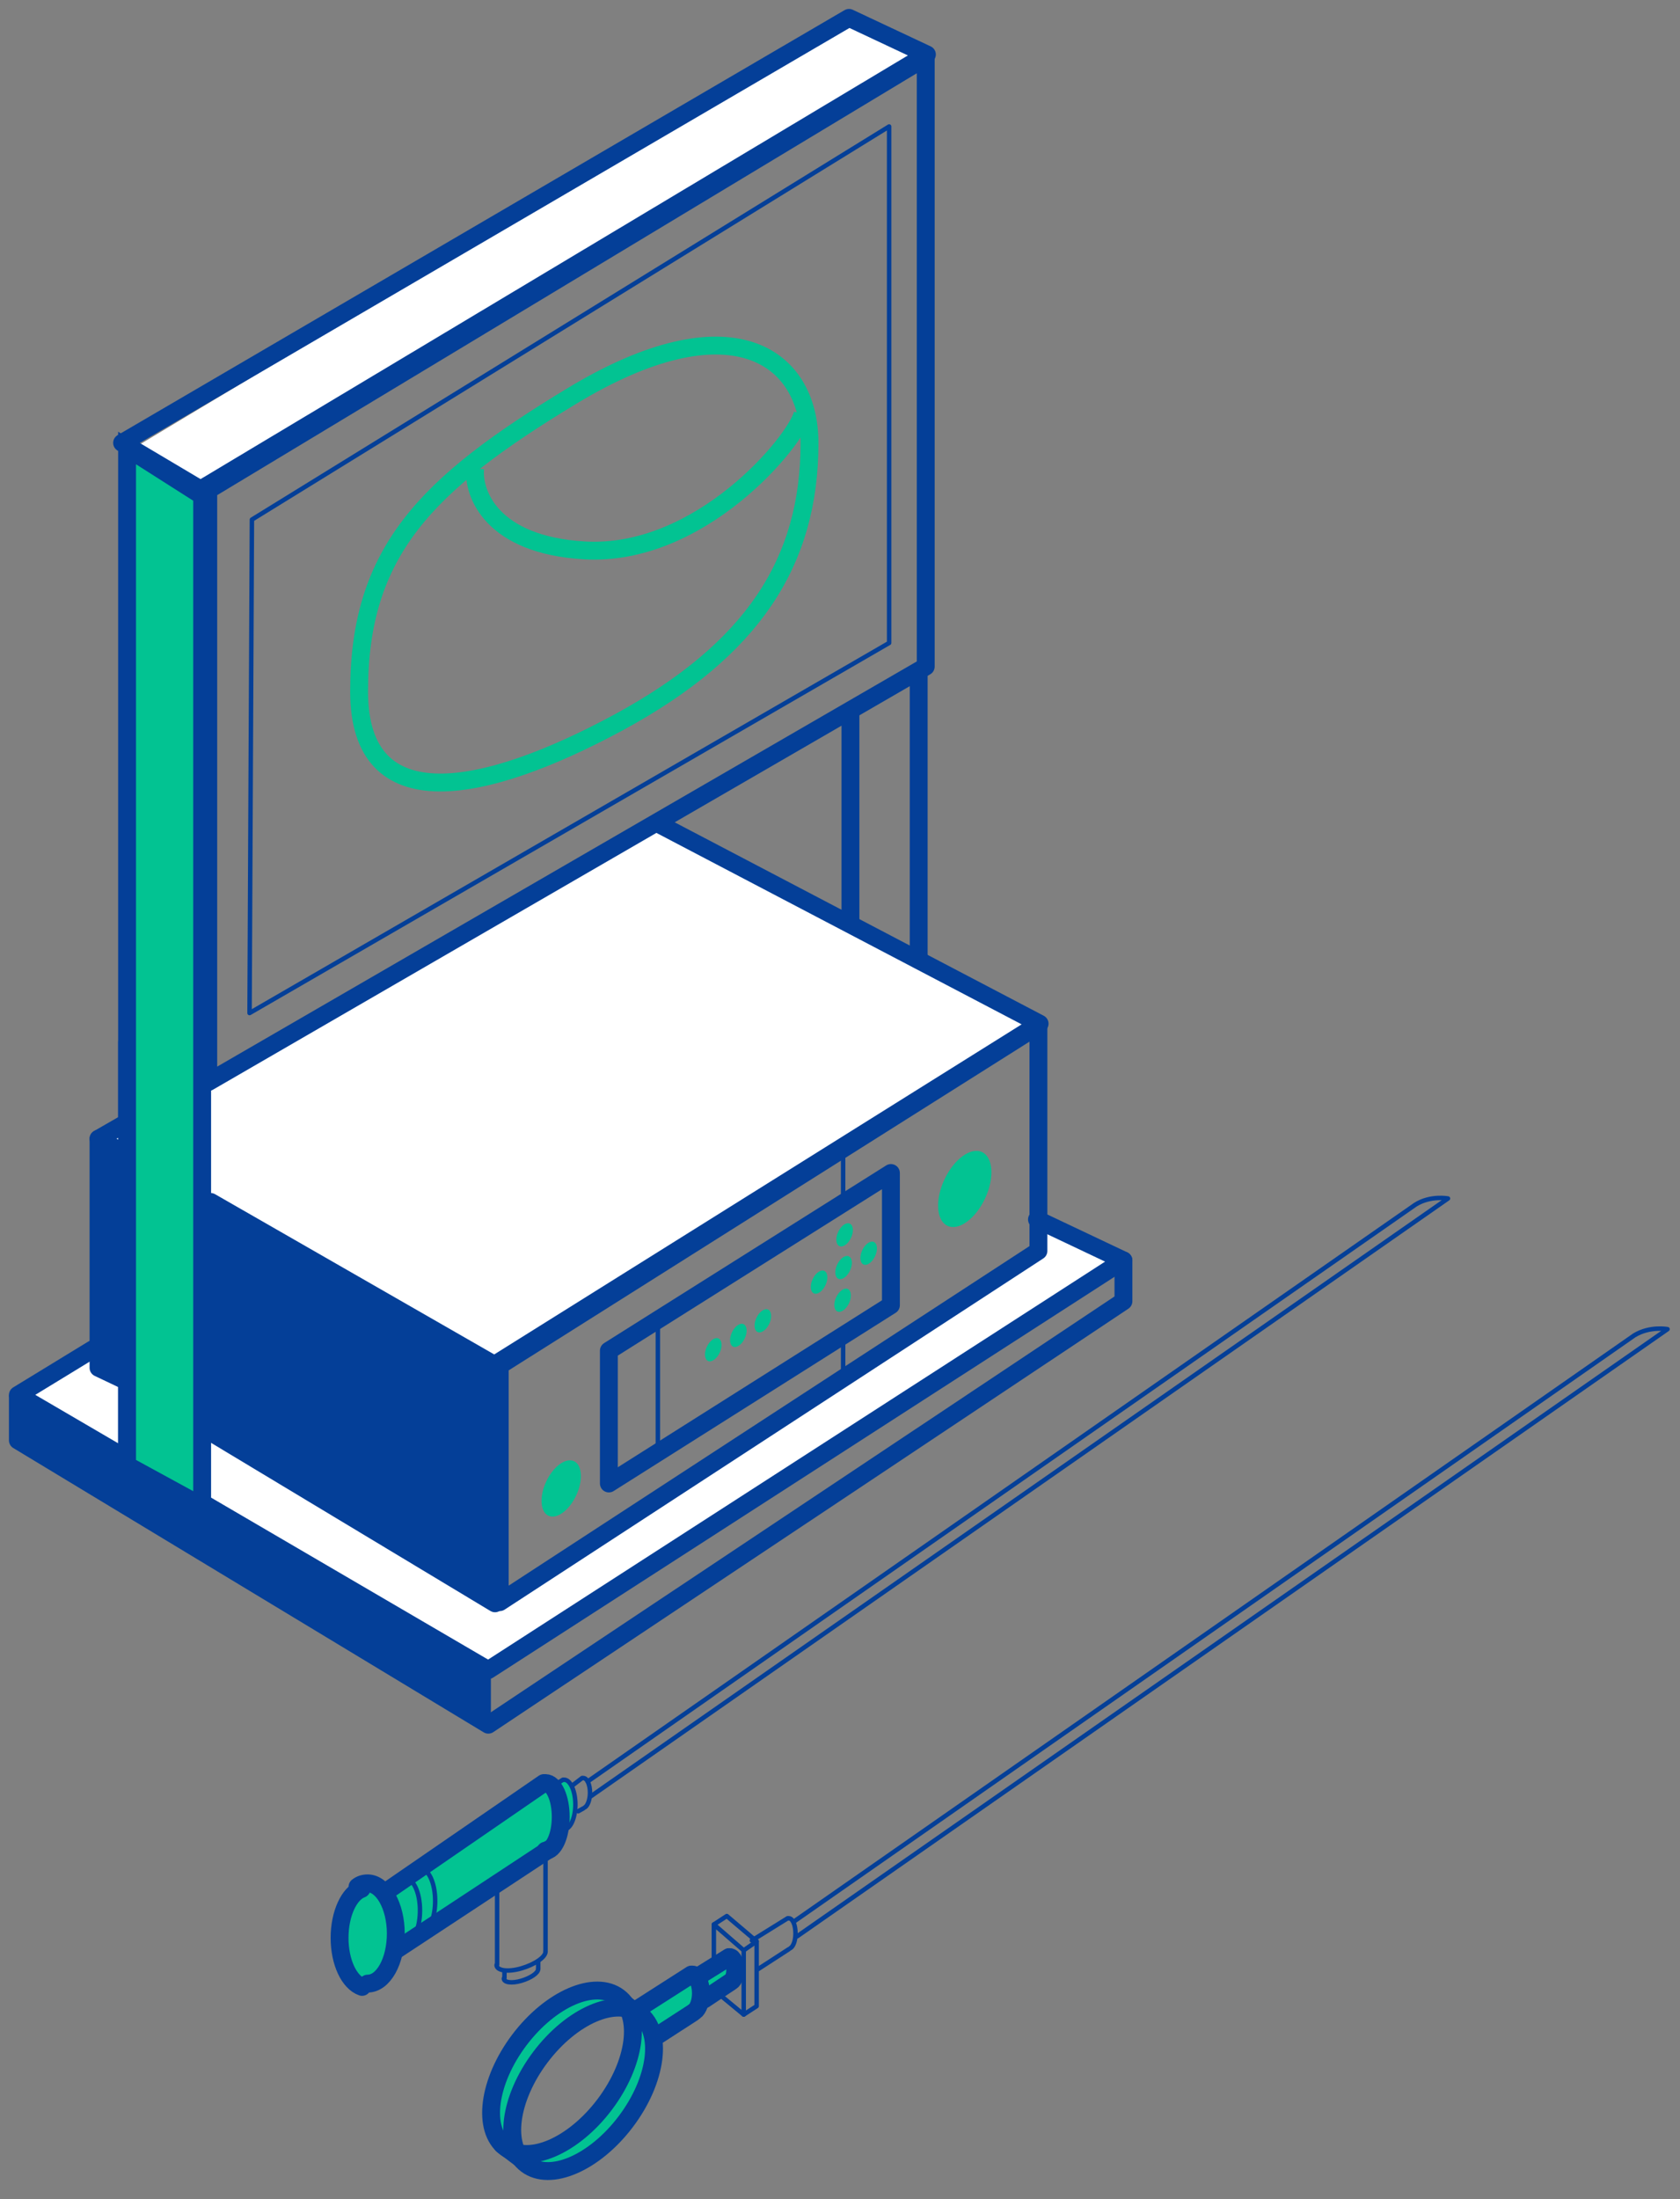 <svg width="94" height="123" viewBox="0 0 94 123" fill="none" xmlns="http://www.w3.org/2000/svg">
<rect x="0" y="0" width="94" height="123" fill="#808080" stroke="none"/>
<path d="M28.111 89.587L5.2 75.459L1 78.132L27.347 93.406L62.477 70.495L57.895 67.822V70.113L28.111 89.587Z" fill="white"/>
<path d="M57.513 57.131L36.893 46.058L5.964 63.622L28.111 76.223L57.513 57.131Z" fill="white"/>
<path d="M47.585 1L7.491 25.056L11.31 27.729L51.403 2.909L47.585 1Z" fill="white"/>
<path d="M6.832 77.128L5.512 76.501V63.691" stroke="#043F98" stroke-miterlimit="10" stroke-linecap="round" stroke-linejoin="round"/>
<path d="M27.697 76.633V89.673L11.784 80.099" stroke="#043F98" stroke-miterlimit="10" stroke-linecap="round" stroke-linejoin="round"/>
<path d="M6.502 64.253L5.512 63.692L6.832 62.933" stroke="#043F98" stroke-miterlimit="10" stroke-linecap="round" stroke-linejoin="round"/>
<path d="M36.874 46.096L58.168 57.254L27.664 76.336L11.784 67.224" stroke="#043F98" stroke-miterlimit="10" stroke-linecap="round" stroke-linejoin="round"/>
<path d="M27.73 76.223L5.583 63.622V76.223L27.73 89.588V76.223Z" fill="#043F98"/>
<path d="M58.102 69.965L27.961 89.608V76.369L58.102 57.353V69.965Z" stroke="#043F98" stroke-miterlimit="10" stroke-linecap="round" stroke-linejoin="round"/>
<path d="M55.116 67.031C55.651 65.893 55.575 64.731 54.948 64.436C54.321 64.142 53.379 64.827 52.845 65.965C52.31 67.104 52.385 68.266 53.013 68.56C53.64 68.855 54.581 68.17 55.116 67.031Z" fill="#02C392"/>
<path d="M32.239 83.641C32.634 82.8 32.579 81.941 32.117 81.725C31.655 81.508 30.96 82.014 30.565 82.856C30.17 83.698 30.224 84.556 30.686 84.773C31.148 84.99 31.843 84.483 32.239 83.641Z" fill="#02C392"/>
<path d="M40.268 75.658C40.43 75.312 40.402 74.955 40.204 74.862C40.006 74.769 39.713 74.975 39.55 75.322C39.388 75.668 39.416 76.025 39.614 76.118C39.812 76.21 40.105 76.005 40.268 75.658Z" fill="#02C392"/>
<path d="M41.67 74.857C41.833 74.51 41.804 74.154 41.606 74.061C41.408 73.968 41.115 74.173 40.953 74.52C40.79 74.867 40.819 75.223 41.017 75.316C41.215 75.409 41.507 75.203 41.67 74.857Z" fill="#02C392"/>
<path d="M43.042 74.041C43.205 73.695 43.176 73.338 42.978 73.245C42.78 73.152 42.487 73.358 42.325 73.704C42.162 74.051 42.191 74.407 42.389 74.5C42.587 74.593 42.879 74.388 43.042 74.041Z" fill="#02C392"/>
<path d="M46.188 71.878C46.35 71.531 46.322 71.175 46.123 71.082C45.925 70.989 45.633 71.195 45.47 71.541C45.308 71.888 45.336 72.244 45.534 72.337C45.732 72.43 46.025 72.225 46.188 71.878Z" fill="#02C392"/>
<path d="M47.56 71.063C47.722 70.716 47.694 70.36 47.496 70.267C47.298 70.174 47.005 70.379 46.842 70.726C46.68 71.073 46.708 71.429 46.907 71.522C47.105 71.615 47.397 71.409 47.56 71.063Z" fill="#02C392"/>
<path d="M48.962 70.261C49.125 69.914 49.096 69.558 48.898 69.465C48.7 69.372 48.407 69.578 48.245 69.924C48.082 70.271 48.111 70.627 48.309 70.72C48.507 70.813 48.799 70.608 48.962 70.261Z" fill="#02C392"/>
<path d="M47.616 69.234C47.779 68.887 47.75 68.531 47.552 68.438C47.354 68.345 47.062 68.55 46.899 68.897C46.736 69.243 46.765 69.6 46.963 69.693C47.161 69.786 47.454 69.58 47.616 69.234Z" fill="#02C392"/>
<path d="M47.504 72.89C47.667 72.543 47.638 72.187 47.44 72.094C47.242 72.001 46.95 72.207 46.787 72.553C46.624 72.9 46.653 73.256 46.851 73.349C47.049 73.442 47.341 73.236 47.504 72.89Z" fill="#02C392"/>
<path d="M49.849 73.001L34.068 82.971V75.543L49.849 65.606V73.001Z" stroke="#043F98" stroke-miterlimit="10" stroke-linecap="round" stroke-linejoin="round"/>
<path d="M36.809 73.926V81.255" stroke="#043F98" stroke-width="0.25" stroke-miterlimit="10" stroke-linecap="round" stroke-linejoin="round"/>
<path d="M47.175 64.253V67.257" stroke="#043F98" stroke-width="0.25" stroke-miterlimit="10" stroke-linecap="round" stroke-linejoin="round"/>
<path d="M47.175 74.686V76.996" stroke="#043F98" stroke-width="0.25" stroke-miterlimit="10" stroke-linecap="round" stroke-linejoin="round"/>
<path d="M6.832 24.77L47.504 1L51.862 3.047L11.223 27.378L6.832 24.77Z" stroke="#043F98" stroke-miterlimit="10" stroke-linecap="round" stroke-linejoin="round"/>
<path d="M51.797 37.282L11.652 60.523V27.411L51.797 3.212V37.282Z" stroke="#043F98" stroke-miterlimit="10" stroke-linecap="round" stroke-linejoin="round"/>
<path d="M49.749 35.961L13.963 56.66L14.095 29.061L49.749 7.074V35.961Z" stroke="#043F98" stroke-width="0.25" stroke-miterlimit="10" stroke-linecap="round" stroke-linejoin="round"/>
<path d="M7.109 58.276V81.187" stroke="#043F98" stroke-miterlimit="10" stroke-linecap="round" stroke-linejoin="round"/>
<path d="M10.928 60.567V83.478" stroke="#043F98" stroke-miterlimit="10" stroke-linecap="round" stroke-linejoin="round"/>
<path d="M51.403 37.657V53.695" stroke="#043F98" stroke-miterlimit="10" stroke-linecap="round" stroke-linejoin="round"/>
<path d="M47.585 39.948V51.404" stroke="#043F98" stroke-miterlimit="10" stroke-linecap="round" stroke-linejoin="round"/>
<path d="M31.977 22.161C40.844 16.782 45.294 19.86 45.294 24.773C45.294 31.428 42.12 36.341 34.591 40.415C27.154 44.426 20.092 45.919 20.092 38.674C20.092 30.837 23.857 27.075 31.977 22.161Z" stroke="#02C392" stroke-miterlimit="10" stroke-linecap="round" stroke-linejoin="round"/>
<path d="M26.583 26.201C26.456 27.601 27.5 30.478 32.693 30.783C39.184 31.165 44.53 24.674 44.912 23.146" stroke="#02C392"/>
<path d="M5.2 75.459L1 78.023L27.323 93.406L62.859 70.495L58.022 68.204" stroke="#043F98" stroke-miterlimit="10" stroke-linecap="round" stroke-linejoin="round"/>
<path d="M1 78.133V80.559L27.323 96.462L62.859 72.778V70.496" stroke="#043F98" stroke-miterlimit="10" stroke-linecap="round" stroke-linejoin="round"/>
<path d="M26.966 93.406V95.697" stroke="#043F98" stroke-miterlimit="10" stroke-linecap="round" stroke-linejoin="round"/>
<path d="M7.11 81.951V25.057L11.311 27.73V84.243L7.11 81.951Z" fill="#02C392" stroke="#043F98"/>
<path d="M26.965 96.461V93.407L1 78.133V80.806L26.965 96.461Z" fill="#043F98"/>
<path d="M30.535 99.617L20.835 106.433L21.097 109.841L30.797 103.549C30.971 103.2 31.321 102.239 31.321 101.19C31.321 100.141 30.797 99.705 30.535 99.617Z" fill="#02C392"/>
<path d="M31.321 99.617L24.243 104.598L24.44 107.22L31.846 102.239C32.108 101.714 32.108 101.452 32.108 100.565C32.108 99.617 31.583 99.617 31.321 99.617Z" fill="#02C392"/>
<path d="M34.205 111.414L35.516 112.462C33.681 111.676 31.321 113.773 30.273 114.822C29.434 115.661 28.437 117.967 28.437 120.327C27.389 118.754 27.127 117.181 29.224 114.035C30.84 111.611 33.156 111.239 34.205 111.414Z" fill="#02C392"/>
<path d="M35.254 118.492C36.876 116.372 36.827 113.773 35.516 112.462C35.516 113.161 34.948 116.399 33.681 117.968C31.774 120.327 29.225 120.851 29.225 120.851C29.225 120.851 31.846 122.948 35.254 118.492Z" fill="#02C392"/>
<path d="M38.66 110.365L35.515 112.462L36.301 114.035C36.913 113.686 38.241 112.934 38.66 112.725C39.185 112.462 39.185 111.938 39.185 111.152C39.185 110.523 38.835 110.365 38.66 110.365Z" fill="#02C392"/>
<path d="M40.57 109.317L37.874 111.115L38.548 112.463C39.072 112.163 40.211 111.519 40.57 111.339C41.02 111.115 41.02 110.665 41.02 109.991C41.02 109.452 40.72 109.317 40.57 109.317Z" fill="#02C392"/>
<path d="M30.744 103.414L21.893 109.241" stroke="#043F98" stroke-miterlimit="10" stroke-linecap="round" stroke-linejoin="round"/>
<path d="M21.451 105.902L30.428 99.728" stroke="#043F98" stroke-miterlimit="10" stroke-linecap="round" stroke-linejoin="round"/>
<path d="M30.523 99.728C30.996 99.728 31.374 100.579 31.374 101.618C31.374 102.658 30.996 103.508 30.523 103.508" stroke="#043F98" stroke-miterlimit="10" stroke-linecap="round" stroke-linejoin="round"/>
<path d="M22.68 105.052C23.121 105.052 23.499 105.839 23.499 106.847C23.499 107.698 23.247 108.391 22.869 108.58" stroke="#043F98" stroke-width="0.25" stroke-miterlimit="10" stroke-linecap="round" stroke-linejoin="round"/>
<path d="M23.53 104.517C23.971 104.517 24.349 105.304 24.349 106.312C24.349 107.163 24.097 107.856 23.719 108.045" stroke="#043F98" stroke-width="0.25" stroke-miterlimit="10" stroke-linecap="round" stroke-linejoin="round"/>
<path d="M31.72 102.187L31.279 102.439" stroke="#043F98" stroke-width="0.25" stroke-miterlimit="10" stroke-linecap="round" stroke-linejoin="round"/>
<path d="M30.839 99.95L31.5 99.54" stroke="#043F98" stroke-width="0.25" stroke-miterlimit="10" stroke-linecap="round" stroke-linejoin="round"/>
<path d="M31.564 99.54C31.91 99.54 32.194 100.17 32.194 100.926C32.194 101.682 31.91 102.312 31.564 102.312" stroke="#043F98" stroke-width="0.25" stroke-miterlimit="10" stroke-linecap="round" stroke-linejoin="round"/>
<path d="M32.634 101.146L32.351 101.304" stroke="#043F98" stroke-width="0.25" stroke-miterlimit="10" stroke-linecap="round" stroke-linejoin="round"/>
<path d="M32.035 99.855L32.571 99.445" stroke="#043F98" stroke-width="0.25" stroke-miterlimit="10" stroke-linecap="round" stroke-linejoin="round"/>
<path d="M32.634 99.445C32.854 99.445 33.012 99.823 33.012 100.264C33.012 100.642 32.886 100.989 32.728 101.083" stroke="#043F98" stroke-width="0.25" stroke-miterlimit="10" stroke-linecap="round" stroke-linejoin="round"/>
<path d="M33.076 100.453L81.018 67.032C81.018 67.032 80.041 66.843 79.191 67.379L32.887 99.634" stroke="#043F98" stroke-width="0.25" stroke-miterlimit="10" stroke-linecap="round" stroke-linejoin="round"/>
<path d="M27.815 105.683V109.872" stroke="#043F98" stroke-width="0.25" stroke-miterlimit="10" stroke-linecap="round" stroke-linejoin="round"/>
<path d="M30.524 103.635V109.116" stroke="#043F98" stroke-width="0.25" stroke-miterlimit="10" stroke-linecap="round" stroke-linejoin="round"/>
<path d="M30.525 109.147C30.525 109.462 29.926 109.871 29.17 110.092C28.414 110.312 27.784 110.218 27.784 109.903" stroke="#043F98" stroke-width="0.25" stroke-miterlimit="10" stroke-linecap="round" stroke-linejoin="round"/>
<path d="M28.225 110.218V110.628" stroke="#043F98" stroke-width="0.25" stroke-miterlimit="10" stroke-linecap="round" stroke-linejoin="round"/>
<path d="M30.114 109.683V110.092" stroke="#043F98" stroke-width="0.25" stroke-miterlimit="10" stroke-linecap="round" stroke-linejoin="round"/>
<path d="M30.114 110.124C30.114 110.344 29.704 110.628 29.169 110.785C28.633 110.943 28.192 110.88 28.192 110.659" stroke="#043F98" stroke-width="0.25" stroke-miterlimit="10" stroke-linecap="round" stroke-linejoin="round"/>
<path d="M20.575 111.164C21.445 111.164 22.15 109.908 22.15 108.36C22.15 106.812 21.445 105.557 20.575 105.557C19.705 105.557 19 106.812 19 108.36C19 109.908 19.705 111.164 20.575 111.164Z" fill="#02C392"/>
<path d="M20.004 105.525C20.161 105.399 20.35 105.336 20.571 105.336C21.421 105.336 22.146 106.596 22.146 108.139C22.146 109.683 21.453 110.943 20.571 110.943" stroke="#043F98" stroke-miterlimit="10" stroke-linecap="round" stroke-linejoin="round"/>
<path d="M20.26 111.127C19.535 110.875 19 109.741 19 108.387C19 107.032 19.535 105.898 20.229 105.646" stroke="#043F98" stroke-miterlimit="10" stroke-linecap="round" stroke-linejoin="round"/>
<path d="M44.132 109.021L42.431 110.123" stroke="#043F98" stroke-width="0.25" stroke-miterlimit="10" stroke-linecap="round" stroke-linejoin="round"/>
<path d="M42.069 108.53L44.069 107.289" stroke="#043F98" stroke-width="0.25" stroke-miterlimit="10" stroke-linecap="round" stroke-linejoin="round"/>
<path d="M44.132 107.289C44.352 107.289 44.51 107.667 44.51 108.139C44.51 108.549 44.384 108.864 44.226 108.958" stroke="#043F98" stroke-width="0.25" stroke-miterlimit="10" stroke-linecap="round" stroke-linejoin="round"/>
<path d="M38.745 112.581L36.603 113.967" stroke="#043F98" stroke-miterlimit="10" stroke-linecap="round" stroke-linejoin="round"/>
<path d="M35.627 112.391L38.682 110.438" stroke="#043F98" stroke-miterlimit="10" stroke-linecap="round" stroke-linejoin="round"/>
<path d="M38.745 110.438C38.997 110.438 39.218 110.911 39.218 111.478C39.218 111.95 39.06 112.36 38.871 112.486" stroke="#043F98" stroke-miterlimit="10" stroke-linecap="round" stroke-linejoin="round"/>
<path d="M40.825 110.879L39.407 111.824" stroke="#043F98" stroke-miterlimit="10" stroke-linecap="round" stroke-linejoin="round"/>
<path d="M38.924 110.627L40.793 109.462" stroke="#043F98" stroke-miterlimit="10" stroke-linecap="round" stroke-linejoin="round"/>
<path d="M40.824 109.462C41.013 109.462 41.139 109.777 41.139 110.155C41.139 110.47 41.045 110.753 40.919 110.816" stroke="#043F98" stroke-miterlimit="10" stroke-linecap="round" stroke-linejoin="round"/>
<path d="M44.604 108.296L93.302 74.34C93.302 74.34 92.326 74.151 91.444 74.686L44.415 107.477" stroke="#043F98" stroke-width="0.25" stroke-miterlimit="10" stroke-linecap="round" stroke-linejoin="round"/>
<path d="M33.834 117.703C35.583 115.383 35.931 112.696 34.612 111.701C33.292 110.706 30.804 111.781 29.055 114.1C27.306 116.42 26.959 119.107 28.278 120.102C29.598 121.097 32.085 120.023 33.834 117.703Z" stroke="#043F98" stroke-miterlimit="10" stroke-linecap="round" stroke-linejoin="round"/>
<path d="M35.017 118.657C36.766 116.338 37.114 113.65 35.794 112.655C34.475 111.661 31.987 112.735 30.238 115.054C28.489 117.374 28.141 120.061 29.461 121.056C30.78 122.051 33.268 120.977 35.017 118.657Z" stroke="#043F98" stroke-miterlimit="10" stroke-linecap="round" stroke-linejoin="round"/>
<path d="M36.005 112.864L34.336 111.604" stroke="#043F98" stroke-miterlimit="10" stroke-linecap="round" stroke-linejoin="round"/>
<path d="M29.768 121.211L28.099 119.951" stroke="#043F98" stroke-miterlimit="10" stroke-linecap="round" stroke-linejoin="round"/>
<path d="M39.942 109.746V107.635L41.612 109.084V112.675L40.163 111.478" stroke="#043F98" stroke-width="0.25" stroke-miterlimit="10" stroke-linecap="round" stroke-linejoin="round"/>
<path d="M39.942 107.635L40.667 107.163L42.336 108.58V112.203L41.612 112.675" stroke="#043F98" stroke-width="0.25" stroke-miterlimit="10" stroke-linecap="round" stroke-linejoin="round"/>
<path d="M41.611 109.084L42.336 108.58" stroke="#043F98" stroke-width="0.25" stroke-miterlimit="10" stroke-linecap="round" stroke-linejoin="round"/>
</svg>
